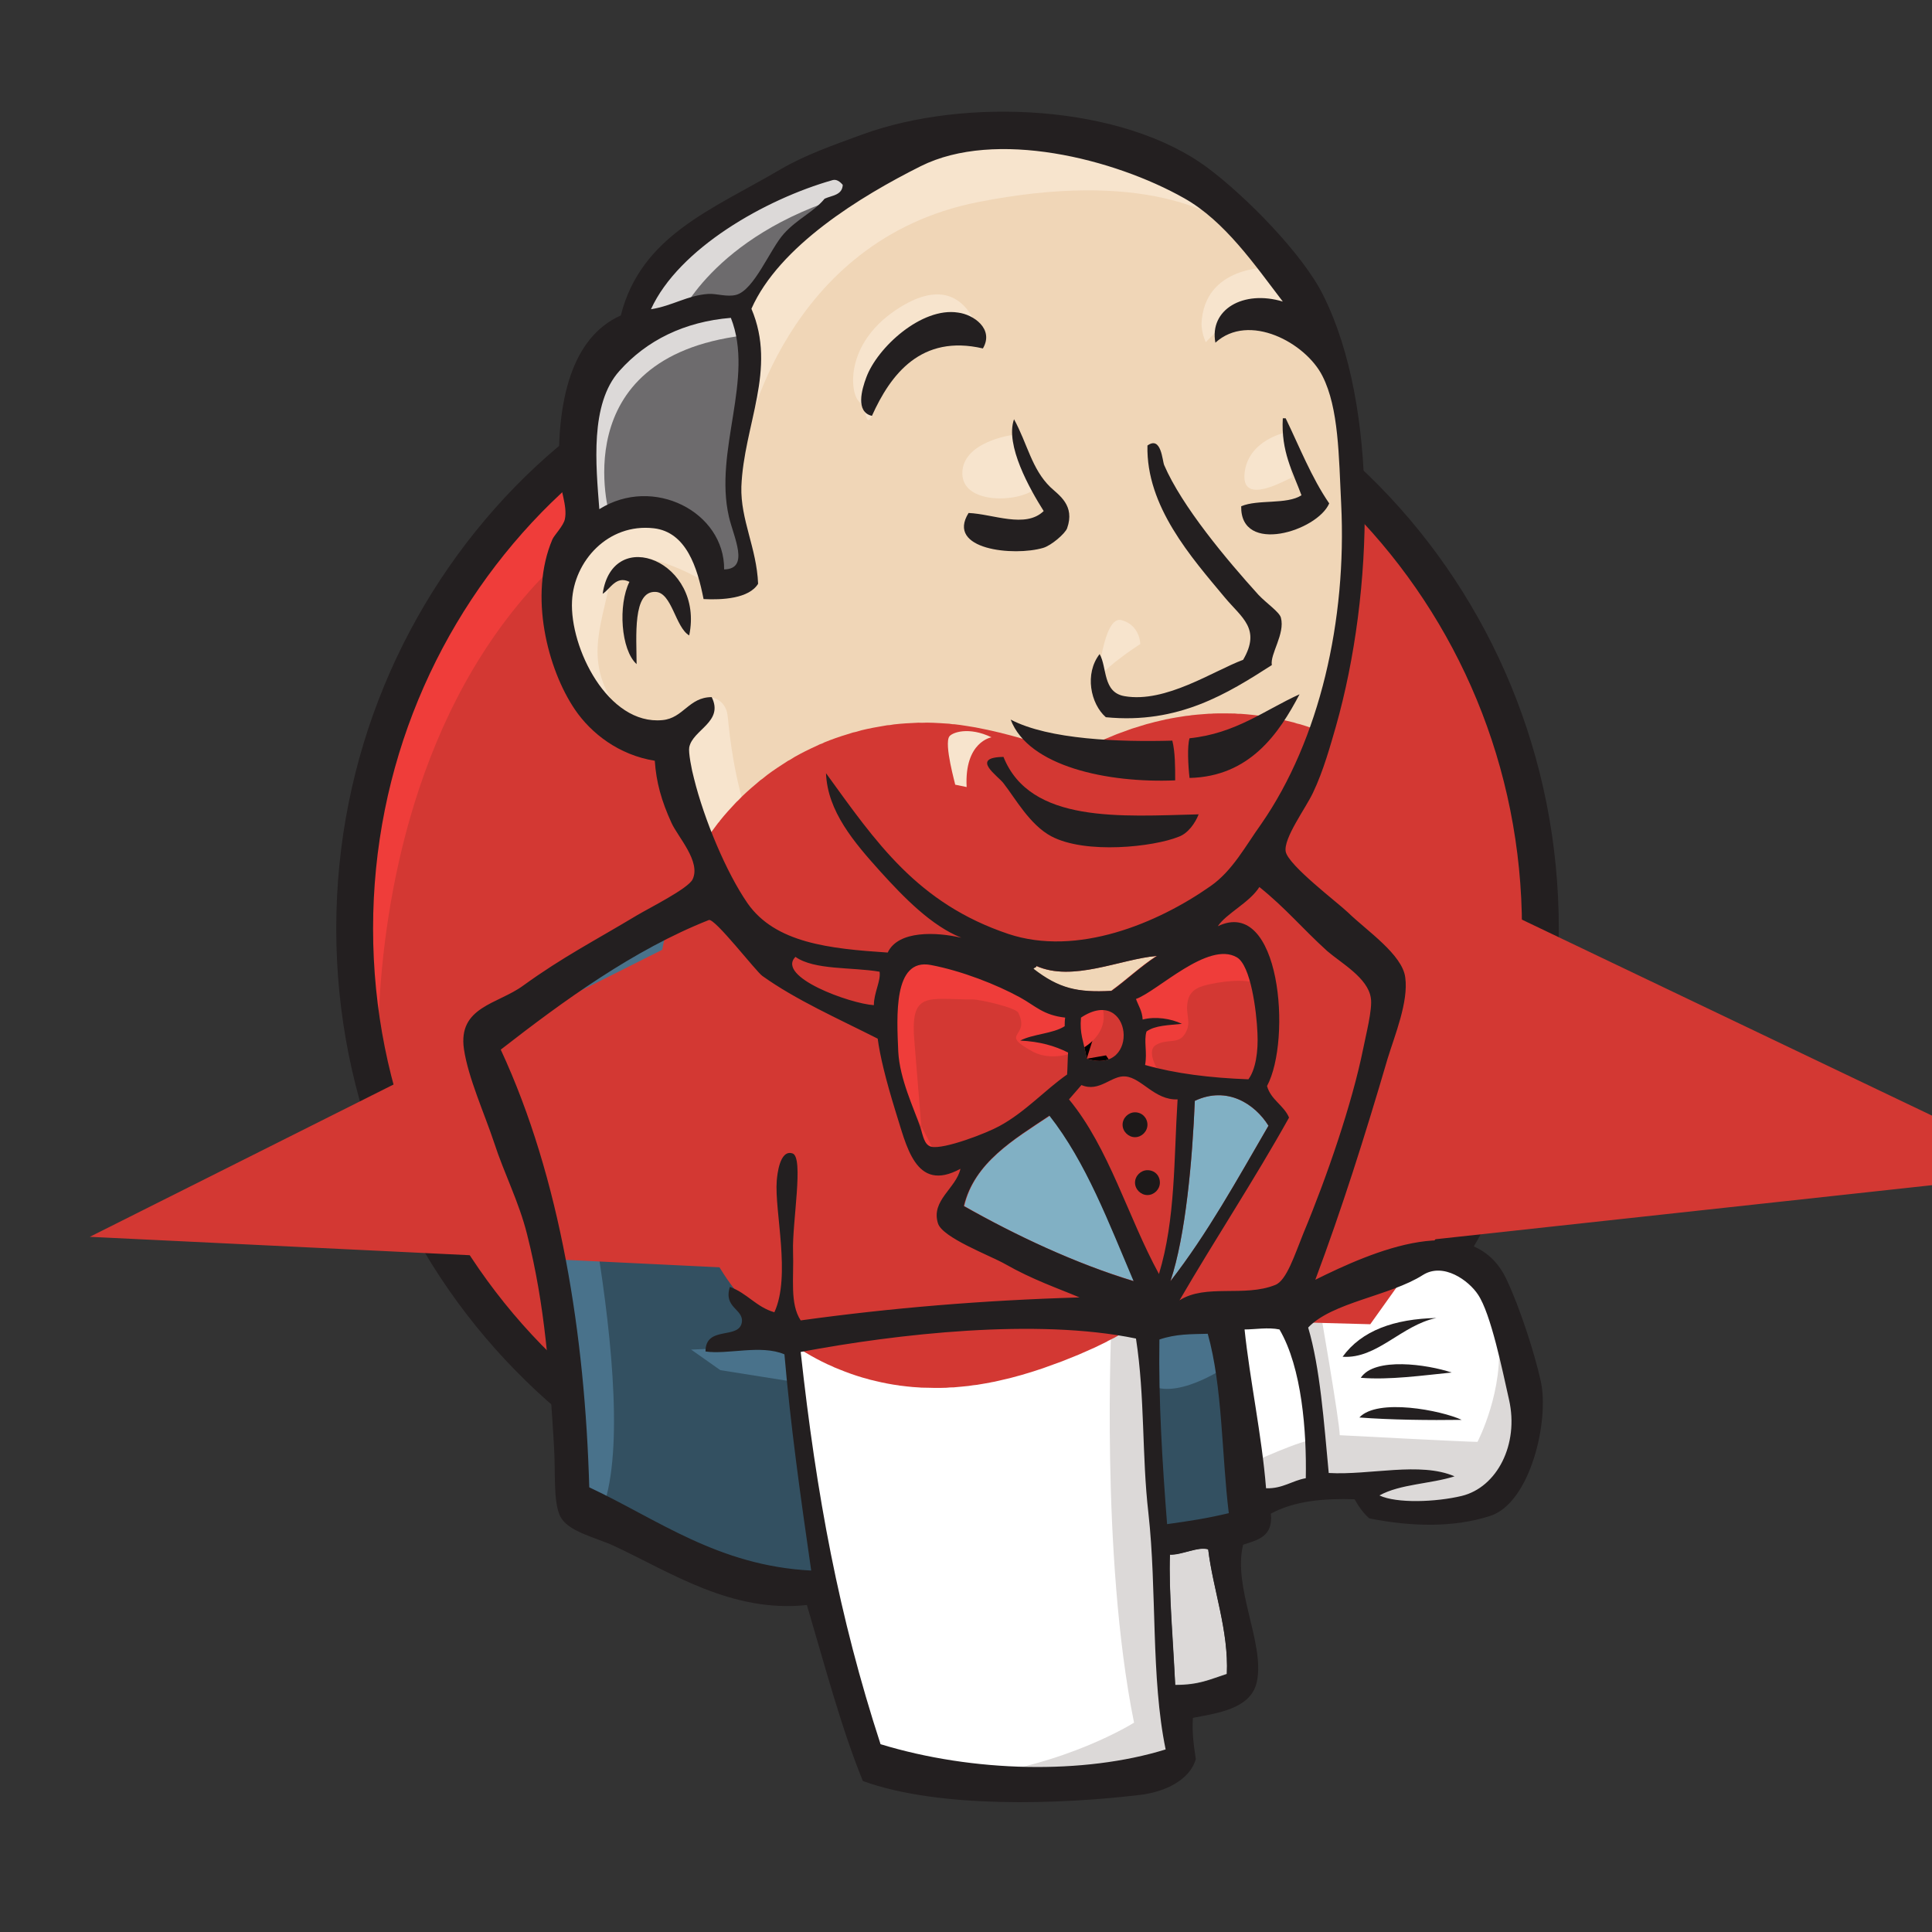 <svg width="48" height="48" viewBox="0 0 48 48" fill="none" xmlns="http://www.w3.org/2000/svg">
<rect x="0" y="0" width="48" height="48" fill="#333333" stroke="none"/>
<g clip-path="url(#clip0_599_14434)">
<path d="M38.277 23.013C38.277 31.331 31.681 38.081 23.541 38.081C15.4 38.081 8.805 31.331 8.805 23.013C8.805 14.694 15.401 7.944 23.541 7.944C31.681 7.944 38.277 14.694 38.277 23.013" fill="#D33833"/>
<path d="M9.411 26.744C9.411 26.744 8.342 11.034 22.828 10.582L21.818 8.895L13.963 11.533L11.717 14.111L9.756 17.867L8.639 22.24L8.972 25.163" fill="#EF3D3A"/>
<path d="M13.452 12.733C10.873 15.383 9.269 19.032 9.269 23.072C9.269 27.112 10.873 30.761 13.452 33.411C16.042 36.061 19.596 37.689 23.541 37.689C27.486 37.689 31.039 36.061 33.63 33.411C36.209 30.761 37.813 27.112 37.813 23.072C37.813 19.032 36.209 15.383 33.63 12.733C31.04 10.095 27.486 8.455 23.541 8.455C19.607 8.455 16.042 10.083 13.452 12.733ZM12.798 34.041C10.053 31.236 8.354 27.35 8.354 23.072C8.354 18.794 10.053 14.908 12.798 12.091C15.543 9.287 19.346 7.54 23.541 7.54C27.736 7.54 31.539 9.287 34.284 12.091C37.029 14.896 38.728 18.782 38.728 23.072C38.728 27.35 37.029 31.236 34.284 34.041C31.539 36.857 27.736 38.592 23.541 38.592C19.346 38.592 15.543 36.857 12.798 34.041Z" fill="#231F20"/>
<path d="M29.744 23.096L27.498 23.429L24.468 23.773L22.507 23.821L20.594 23.762L19.132 23.31L17.837 21.908L16.826 19.044L16.601 18.426L15.258 17.974L14.473 16.679L13.915 14.825L14.533 13.197L15.995 12.686L17.171 13.245L17.73 14.481L18.407 14.373L18.633 14.088L18.407 12.793L18.348 11.165L18.68 8.919L18.669 7.636L19.691 5.996L21.485 4.7L24.622 3.357L28.104 3.868L31.134 6.055L32.537 8.301L33.44 9.929L33.666 13.969L32.988 17.451L31.752 20.541L30.588 22.193" fill="#F0D6B7"/>
<path d="M27.843 32.805L19.821 33.138V34.48L20.499 39.198L20.166 39.59L14.557 37.677L14.165 37L13.606 30.654L12.287 26.851L12.002 25.948L16.494 22.858L17.896 22.3L19.132 23.821L20.201 24.772L21.437 25.164L21.996 25.33L22.673 28.254L23.184 28.872L24.48 28.42L23.576 30.167L28.449 32.472L27.843 32.805" fill="#335061"/>
<path d="M14.533 13.22L15.995 12.709L17.171 13.268L17.73 14.504L18.407 14.397L18.574 13.719L18.241 12.424L18.573 9.334L18.288 7.647L19.299 6.47L21.485 4.735L20.867 3.892L17.777 5.413L16.482 6.423L15.757 7.991L14.64 9.513L14.307 11.307L14.533 13.22Z" fill="#6D6B6D"/>
<path d="M16.839 7.944C16.839 7.944 17.682 5.864 21.045 4.854C24.408 3.844 21.212 4.129 21.212 4.129L17.563 5.531L16.161 6.933L15.543 8.051L16.839 7.944ZM15.151 12.828C15.151 12.828 13.975 8.894 18.467 8.336L18.3 7.658L15.21 8.383L14.307 11.307L14.533 13.22L15.151 12.828Z" fill="#DCD9D8"/>
<path d="M16.945 18.045L17.682 17.332C17.682 17.332 18.015 17.367 18.074 17.759C18.134 18.152 18.3 21.693 20.713 23.595C20.938 23.773 18.918 23.309 18.918 23.309L17.124 20.505M27.272 16.975C27.272 16.975 27.403 15.276 27.866 15.407C28.33 15.537 28.33 16.001 28.33 16.001C28.33 16.001 27.213 16.714 27.272 16.975ZM31.931 10.748C31.931 10.748 31.004 10.938 30.921 11.758C30.837 12.578 31.931 11.925 32.097 11.865M25.145 10.808C25.145 10.808 23.909 10.974 23.909 11.758C23.909 12.543 25.312 12.483 25.704 12.15M17.516 14.456C17.516 14.456 15.389 13.161 15.163 14.396C14.937 15.632 14.438 16.524 15.496 17.819L14.771 17.593L14.094 15.858L13.868 14.171L15.163 12.828L16.625 12.935L17.468 13.612L17.516 14.456M18.526 10.915C18.526 10.915 19.477 5.971 24.302 5.02C28.27 4.236 30.362 5.187 31.146 6.09C31.146 6.09 27.605 1.883 24.242 3.166C20.879 4.462 18.407 6.815 18.466 8.324C18.562 10.915 18.526 10.915 18.526 10.915M31.538 6.648C31.538 6.648 29.911 6.589 29.851 8.051C29.851 8.051 29.851 8.276 29.958 8.502C29.958 8.502 31.253 7.04 32.038 7.825" fill="#F7E4CD"/>
<path d="M24.42 8.657C24.42 8.657 24.135 6.423 22.234 7.718C20.998 8.562 21.117 9.739 21.331 9.964C21.556 10.19 21.497 10.642 21.663 10.333C21.83 10.024 21.782 9.014 22.4 8.728C23.006 8.443 24.028 8.134 24.42 8.657Z" fill="#F7E4CD"/>
<path d="M19.144 23.821L13.867 26.174C13.867 26.174 16.054 34.872 14.937 37.57L14.153 37.285L14.093 33.969L12.631 27.695L12.013 25.96L17.516 22.252L19.144 23.821M19.678 28.634L20.427 29.549V32.912H19.536C19.536 32.912 19.429 30.559 19.429 30.274C19.429 29.988 19.536 28.978 19.536 28.978M19.702 33.423L17.171 33.53L17.896 34.041L19.69 34.326" fill="#49728B"/>
<path d="M28.342 32.864L30.421 32.805L30.932 37.962L28.805 38.247L28.342 32.864" fill="#335061"/>
<path d="M28.9 32.864L32.038 32.698C32.038 32.698 33.333 29.442 33.333 29.275C33.333 29.109 34.45 24.558 34.45 24.558L31.919 21.919L31.408 21.468L30.065 22.811V28.027L28.9 32.864Z" fill="#335061"/>
<path d="M30.303 32.472L28.342 32.864L28.627 34.433C29.352 34.765 30.588 33.874 30.588 33.874M30.362 22.644L34.296 25.567L34.403 24.224L31.432 21.48L30.362 22.644" fill="#49728B"/>
<path d="M21.651 43.916L20.487 39.198L19.904 35.717L19.809 33.138L25.074 32.852H28.342L28.045 38.747L28.556 43.298L28.496 44.142L24.23 44.475L21.651 43.916Z" fill="white"/>
<path d="M27.617 32.804C27.617 32.804 27.332 38.639 28.175 42.799C28.175 42.799 26.488 43.868 24.028 44.142L28.746 43.975L29.304 43.642L28.627 34.444L28.449 32.472" fill="#DCD9D8"/>
<path d="M31.016 37.522L33.202 36.904L37.35 36.678L37.968 34.765L36.85 31.45L35.555 31.283L33.761 31.842L32.05 32.685L31.134 32.519L30.421 32.804" fill="white"/>
<path d="M30.98 36.393C30.98 36.393 32.442 35.716 32.667 35.775L32.05 32.686L32.774 32.4C32.774 32.4 33.285 35.324 33.285 35.657C33.285 35.657 36.423 35.823 36.708 35.823C36.708 35.823 37.385 34.528 37.219 33.185L37.837 34.979L37.896 35.989L36.993 37.332L35.983 37.558L34.296 37.499L33.737 36.774L31.776 37.059L31.158 37.285" fill="#DCD9D8"/>
<path d="M28.77 32.412L27.534 29.275L26.238 27.421C26.238 27.421 26.524 26.637 26.916 26.637H28.211L29.447 27.088L29.34 29.168L28.77 32.412Z" fill="white"/>
<path d="M29.019 31.343C29.019 31.343 27.451 28.313 27.451 27.861C27.451 27.861 27.736 27.184 28.128 27.351C28.52 27.517 29.364 27.969 29.364 27.969V26.899L27.451 26.507L26.155 26.673L28.342 31.855L28.793 31.914" fill="#DCD9D8"/>
<path d="M22.151 23.939L20.594 23.773L19.132 23.321V23.832L19.845 24.617L22.091 25.627" fill="white"/>
<path d="M19.643 24.105C19.643 24.105 21.378 24.83 21.948 24.664L22.008 25.341L20.439 25.009L19.488 24.331L19.643 24.105Z" fill="#DCD9D8"/>
<path d="M31.016 26.827C30.065 26.803 29.197 26.685 28.449 26.471C28.496 26.162 28.401 25.865 28.485 25.639C28.698 25.484 29.043 25.484 29.364 25.449C29.09 25.318 28.698 25.259 28.389 25.342C28.377 25.128 28.282 24.997 28.223 24.831C28.758 24.64 30.017 23.393 30.73 23.797C31.075 23.999 31.218 25.116 31.241 25.674C31.265 26.126 31.194 26.578 31.016 26.827Z" fill="#D33833"/>
<path d="M31.016 26.827C30.065 26.803 29.197 26.685 28.449 26.471C28.496 26.162 28.401 25.865 28.485 25.639C28.698 25.484 29.043 25.484 29.364 25.449C29.09 25.318 28.698 25.259 28.389 25.342C28.377 25.128 28.282 24.997 28.223 24.831C28.758 24.64 30.017 23.393 30.73 23.797C31.075 23.999 31.218 25.116 31.241 25.674C31.265 26.126 31.194 26.578 31.016 26.827Z" fill="black" stroke="#D33833" stroke-width="11.99"/>
<path d="M26.464 25.27C26.464 25.342 26.464 25.413 26.452 25.484C26.155 25.674 25.68 25.674 25.347 25.841C25.823 25.864 26.203 25.983 26.535 26.138C26.523 26.316 26.523 26.506 26.512 26.685C25.965 27.053 25.466 27.612 24.824 27.968C24.515 28.134 23.458 28.562 23.137 28.479C22.958 28.431 22.935 28.206 22.863 27.992C22.709 27.54 22.352 26.803 22.317 26.114C22.281 25.247 22.186 23.785 23.125 23.963C23.885 24.106 24.765 24.451 25.347 24.771C25.715 24.985 25.918 25.223 26.464 25.27Z" fill="#D33833"/>
<path d="M26.464 25.27C26.464 25.342 26.464 25.413 26.452 25.484C26.155 25.674 25.68 25.674 25.347 25.841C25.823 25.864 26.203 25.983 26.535 26.138C26.523 26.316 26.523 26.506 26.512 26.685C25.965 27.053 25.466 27.612 24.824 27.968C24.515 28.134 23.458 28.562 23.137 28.479C22.958 28.431 22.935 28.206 22.863 27.992C22.709 27.54 22.352 26.803 22.317 26.114C22.281 25.247 22.186 23.785 23.125 23.963C23.885 24.106 24.765 24.451 25.347 24.771C25.715 24.985 25.918 25.223 26.464 25.27Z" fill="black" stroke="#D33833" stroke-width="11.99"/>
<path d="M26.999 26.304C26.916 25.828 26.821 25.698 26.856 25.282C28.128 24.438 28.354 26.732 26.999 26.304Z" fill="#D33833"/>
<path d="M26.999 26.304C26.916 25.828 26.821 25.698 26.856 25.282C28.128 24.438 28.354 26.732 26.999 26.304Z" fill="black" stroke="#D33833" stroke-width="11.99"/>
<path d="M28.829 26.685C28.829 26.685 28.437 26.126 28.722 25.96C29.007 25.793 29.281 25.96 29.447 25.674C29.614 25.389 29.447 25.223 29.506 24.89C29.566 24.557 29.839 24.498 30.125 24.439C30.41 24.379 31.194 24.272 31.301 24.546L30.968 23.535L30.291 23.31L28.164 24.546L28.057 25.163V26.399M22.935 28.538C22.864 27.659 22.792 26.791 22.721 25.912C22.602 24.605 23.03 24.831 24.171 24.831C24.349 24.831 25.24 25.033 25.3 25.163C25.609 25.793 24.789 25.651 25.656 26.126C26.381 26.518 27.677 25.888 27.379 24.997C27.213 24.795 26.524 24.938 26.274 24.807L24.955 24.13C24.397 23.844 23.113 23.416 22.519 23.821C21.01 24.843 22.614 27.41 23.149 28.479" fill="#EF3D3A"/>
<path d="M24.42 8.657C22.887 8.3 22.127 9.299 21.663 10.332C21.247 10.237 21.414 9.667 21.521 9.382C21.794 8.633 22.899 7.623 23.802 7.766C24.183 7.813 24.705 8.17 24.42 8.657ZM31.871 10.392H31.942C32.287 11.105 32.584 11.866 33.024 12.507C32.727 13.196 30.814 13.791 30.837 12.578C31.253 12.4 31.966 12.543 32.335 12.305C32.121 11.723 31.824 11.223 31.871 10.392ZM25.193 10.416C25.525 11.022 25.632 11.652 26.096 12.103C26.31 12.305 26.714 12.555 26.512 13.125C26.464 13.256 26.12 13.553 25.918 13.612C25.193 13.826 23.493 13.66 24.064 12.745C24.67 12.769 25.478 13.137 25.93 12.697C25.585 12.151 24.967 11.057 25.193 10.416ZM31.598 16.524C30.505 17.225 29.28 17.997 27.474 17.819C27.094 17.486 26.94 16.738 27.32 16.25C27.51 16.583 27.391 17.201 27.938 17.296C28.96 17.474 30.148 16.666 30.885 16.393C31.336 15.621 30.849 15.347 30.433 14.848C29.59 13.838 28.473 12.578 28.508 11.069C28.853 10.82 28.877 11.45 28.924 11.556C29.364 12.578 30.469 13.898 31.265 14.777C31.467 14.991 31.788 15.205 31.824 15.347C31.931 15.751 31.55 16.25 31.598 16.524ZM17.123 15.787C16.779 15.585 16.696 14.729 16.292 14.706C15.71 14.67 15.816 15.823 15.816 16.5C15.424 16.144 15.353 15.026 15.638 14.456C15.306 14.29 15.163 14.634 14.973 14.753C15.222 13.03 17.504 13.957 17.123 15.787ZM32.287 17.249C31.776 18.223 31.051 19.293 29.554 19.328C29.518 19.019 29.494 18.532 29.554 18.342C30.707 18.223 31.42 17.641 32.287 17.249ZM25.11 17.878C26.06 18.378 27.819 18.437 29.126 18.401C29.197 18.687 29.197 19.043 29.197 19.388C27.522 19.459 25.549 19.043 25.11 17.878ZM24.931 18.805C25.597 20.469 27.866 20.279 29.78 20.232C29.697 20.445 29.518 20.707 29.281 20.79C28.663 21.04 26.975 21.23 26.12 20.778C25.585 20.493 25.228 19.839 24.931 19.459C24.8 19.281 24.087 18.817 24.931 18.805Z" fill="#231F20"/>
<path d="M31.515 27.968C30.742 29.299 29.994 30.666 29.079 31.83C29.459 30.701 29.625 28.8 29.685 27.35C30.493 26.97 31.182 27.433 31.515 27.968Z" fill="#81B0C4"/>
<path d="M35.686 32.745C34.818 32.923 34.212 33.767 33.357 33.708C33.832 33.054 34.64 32.769 35.686 32.745ZM36.066 34.1C35.353 34.171 34.521 34.29 33.808 34.231C34.153 33.708 35.46 33.898 36.066 34.1ZM36.316 35.276C35.52 35.288 34.533 35.276 33.773 35.217C34.224 34.73 35.805 35.039 36.316 35.276Z" fill="#231F20"/>
<path d="M30.017 38.485C30.136 39.483 30.528 40.493 30.481 41.586C30.041 41.729 29.792 41.86 29.197 41.86C29.162 40.933 29.031 39.507 29.067 38.615C29.352 38.639 29.78 38.413 30.017 38.485Z" fill="#DCD9D8"/>
<path d="M28.734 23.749C28.33 24.011 27.997 24.331 27.605 24.617C26.749 24.664 26.286 24.557 25.668 24.07C25.68 24.034 25.739 24.046 25.739 23.999C26.654 24.403 27.819 23.832 28.734 23.749Z" fill="#F0D6B7"/>
<path d="M23.957 29.965C24.206 28.883 25.193 28.313 26.084 27.719C26.999 28.883 27.558 30.381 28.175 31.83C26.714 31.391 25.228 30.69 23.957 29.965Z" fill="#81B0C4"/>
<path d="M29.067 38.628C29.031 39.519 29.15 40.933 29.198 41.872C29.792 41.872 30.041 41.741 30.481 41.599C30.529 40.505 30.136 39.495 30.017 38.497C29.78 38.414 29.352 38.639 29.067 38.628ZM19.893 33.589C20.285 37.166 20.843 40.16 21.877 43.334C24.171 44.035 26.928 44.094 28.96 43.464C28.591 41.682 28.746 39.507 28.532 37.594C28.366 36.156 28.449 34.718 28.223 33.256C25.763 32.745 22.293 33.137 19.893 33.589ZM28.805 33.28C28.782 34.813 28.877 36.334 28.996 37.867C29.59 37.784 29.982 37.724 30.529 37.594C30.35 36.12 30.374 34.445 30.006 33.137C29.59 33.149 29.221 33.138 28.805 33.28ZM31.788 33.03C31.503 32.971 31.182 33.03 30.921 33.03C31.051 34.278 31.349 35.657 31.455 36.976C31.871 36.988 32.097 36.786 32.442 36.726C32.465 35.574 32.347 33.981 31.788 33.03ZM36.316 37.166C37.195 36.952 37.742 35.883 37.492 34.777C37.326 34.041 37.041 32.638 36.72 32.163C36.494 31.818 35.864 31.355 35.353 31.676C34.533 32.199 33.095 32.353 32.501 32.983C32.798 33.981 32.893 35.336 33.012 36.596C34.034 36.655 35.282 36.31 36.138 36.679C35.543 36.869 34.783 36.869 34.272 37.154C34.7 37.356 35.674 37.32 36.316 37.166ZM28.164 31.83C27.546 30.38 26.987 28.883 26.072 27.718C25.181 28.312 24.206 28.883 23.945 29.964C25.228 30.689 26.714 31.39 28.164 31.83ZM29.685 27.35C29.625 28.8 29.459 30.701 29.079 31.83C29.994 30.654 30.742 29.299 31.515 27.968C31.182 27.433 30.493 26.97 29.685 27.35L29.685 27.35ZM27.962 26.744C27.617 26.708 27.32 27.148 26.868 26.958C26.761 27.077 26.666 27.196 26.559 27.314C27.558 28.526 28.021 30.238 28.794 31.652C29.209 30.285 29.162 28.8 29.257 27.314C28.687 27.338 28.366 26.78 27.962 26.744ZM26.857 25.282C26.821 25.698 26.916 25.829 26.999 26.304C28.354 26.732 28.128 24.439 26.857 25.282ZM25.347 24.783C24.765 24.462 23.886 24.118 23.125 23.975C22.186 23.797 22.281 25.259 22.317 26.126C22.353 26.815 22.709 27.54 22.864 28.004C22.935 28.218 22.959 28.443 23.137 28.491C23.458 28.562 24.527 28.146 24.824 27.98C25.466 27.635 25.965 27.077 26.512 26.696C26.524 26.518 26.524 26.328 26.536 26.15C26.203 25.983 25.834 25.877 25.347 25.853C25.668 25.686 26.155 25.686 26.452 25.496C26.452 25.425 26.452 25.354 26.464 25.282C25.918 25.223 25.716 24.985 25.347 24.783ZM19.762 23.773C19.275 24.272 21.128 24.938 21.711 24.973C21.711 24.664 21.889 24.367 21.853 24.142C21.152 24.023 20.237 24.106 19.762 23.773ZM25.751 23.999C25.751 24.046 25.692 24.035 25.68 24.07C26.31 24.557 26.773 24.664 27.617 24.617C27.997 24.343 28.342 24.011 28.746 23.749C27.819 23.832 26.654 24.403 25.751 23.999ZM31.241 25.663C31.218 25.116 31.075 23.987 30.73 23.785C30.017 23.369 28.758 24.629 28.223 24.819C28.282 24.985 28.378 25.116 28.389 25.33C28.71 25.247 29.091 25.306 29.364 25.437C29.043 25.472 28.698 25.472 28.485 25.627C28.413 25.853 28.508 26.15 28.449 26.459C29.198 26.673 30.065 26.78 31.016 26.815C31.194 26.578 31.265 26.126 31.241 25.663ZM18.942 24.248C18.787 24.142 17.754 22.799 17.611 22.858C15.745 23.595 13.998 24.866 12.441 26.078C13.927 29.275 14.533 33.185 14.64 36.952C16.34 37.748 17.837 38.901 20.154 39.02C19.881 37.13 19.643 35.431 19.489 33.648C18.906 33.399 18.074 33.66 17.528 33.577C17.528 32.923 18.36 33.292 18.431 32.852C18.479 32.519 17.967 32.496 18.134 31.973C18.562 32.127 18.787 32.472 19.239 32.603C19.655 31.7 19.239 30.095 19.298 29.335C19.31 29.192 19.37 28.55 19.691 28.657C19.976 28.752 19.679 30.38 19.703 31.093C19.726 31.759 19.619 32.389 19.893 32.805C22.127 32.496 24.397 32.306 26.821 32.234C26.286 32.008 25.656 31.795 24.967 31.402C24.587 31.188 23.41 30.749 23.303 30.392C23.125 29.822 23.755 29.525 23.862 29.038C22.733 29.655 22.519 28.443 22.246 27.6C22.008 26.827 21.865 26.245 21.806 25.805C20.82 25.306 19.774 24.843 18.942 24.248ZM30.255 23.012C31.812 22.264 32.097 25.829 31.479 26.982C31.574 27.326 31.895 27.457 32.026 27.766C31.158 29.323 30.196 30.773 29.305 32.306C29.958 31.89 30.909 32.234 31.681 31.925C31.966 31.818 32.169 31.165 32.382 30.642C32.976 29.216 33.594 27.409 33.868 26.055C33.927 25.746 34.105 25.068 34.058 24.795C33.987 24.296 33.321 23.928 32.976 23.63C32.347 23.06 31.954 22.573 31.289 22.038C31.04 22.43 30.469 22.692 30.255 23.013V23.012ZM15.389 9.216C14.652 10.036 14.806 11.557 14.89 12.65C16.232 11.806 18.003 12.721 17.991 14.147C18.633 14.135 18.229 13.351 18.11 12.84C17.73 11.188 18.752 9.406 18.158 7.897C17.005 7.992 16.066 8.455 15.389 9.216ZM20.689 4.474C19.013 4.949 16.862 6.173 16.173 7.683C16.708 7.599 17.076 7.338 17.599 7.302C17.801 7.29 18.063 7.385 18.288 7.326C18.74 7.207 19.132 6.185 19.477 5.805C19.809 5.437 20.213 5.27 20.487 4.937C20.665 4.854 20.926 4.854 20.938 4.593C20.867 4.51 20.784 4.45 20.689 4.474ZM29.423 4.926C27.677 3.939 24.729 3.202 22.875 4.129C21.378 4.878 19.358 6.114 18.669 7.671C19.31 9.18 18.479 10.558 18.419 12.091C18.395 12.911 18.799 13.613 18.835 14.504C18.609 14.872 17.944 14.908 17.48 14.884C17.326 14.1 17.052 13.22 16.244 13.125C15.104 12.995 14.26 13.945 14.212 14.932C14.153 16.096 15.104 18.021 16.458 17.891C16.981 17.843 17.112 17.32 17.682 17.32C17.991 17.938 17.207 18.128 17.124 18.568C17.1 18.687 17.183 19.127 17.242 19.34C17.492 20.351 18.039 21.67 18.573 22.442C19.263 23.428 20.606 23.571 22.055 23.666C22.317 23.108 23.268 23.155 23.885 23.298C23.137 23.001 22.448 22.288 21.877 21.658C21.224 20.933 20.558 20.16 20.522 19.21C21.77 20.933 22.792 22.442 25.05 23.203C26.761 23.773 28.758 22.941 30.077 22.014C30.623 21.634 30.944 21.016 31.337 20.469C32.786 18.378 33.464 15.407 33.321 12.519C33.262 11.331 33.262 10.143 32.858 9.346C32.442 8.514 31.028 7.754 30.196 8.514C30.041 7.694 30.885 7.195 31.871 7.492C31.17 6.577 30.433 5.496 29.423 4.926ZM32.679 31.795C34.046 31.117 36.589 29.976 37.433 31.795C37.754 32.472 38.122 33.601 38.277 34.302C38.502 35.276 38.027 37.344 37.017 37.665C36.126 37.95 35.092 37.938 34.022 37.724C33.892 37.618 33.761 37.439 33.654 37.249C32.894 37.225 32.169 37.285 31.574 37.606C31.634 38.176 31.253 38.259 30.885 38.378C30.623 39.436 31.42 40.814 31.23 41.765C31.099 42.454 30.255 42.561 29.637 42.68C29.613 43.06 29.661 43.381 29.709 43.702C29.566 44.225 28.936 44.522 28.33 44.593C26.346 44.831 23.339 44.938 21.438 44.249C20.903 42.941 20.487 41.361 20.047 39.876C18.193 40.077 16.684 39.079 15.27 38.414C14.783 38.188 14.105 38.057 13.915 37.665C13.737 37.285 13.808 36.56 13.761 35.883C13.654 34.136 13.547 32.448 13.095 30.666C12.893 29.858 12.525 29.156 12.275 28.384C12.038 27.671 11.633 26.78 11.527 26.067C11.372 25.009 12.37 24.95 13 24.486C13.986 23.773 14.759 23.381 15.828 22.739C16.149 22.549 17.1 22.074 17.207 21.848C17.421 21.408 16.839 20.79 16.684 20.446C16.434 19.899 16.304 19.436 16.268 18.901C15.377 18.758 14.688 18.223 14.284 17.629C13.606 16.631 13.131 14.789 13.725 13.399C13.773 13.292 13.998 13.066 14.034 12.899C14.105 12.567 13.903 12.127 13.891 11.771C13.832 9.952 14.2 8.384 15.424 7.837C15.924 5.853 17.706 5.199 19.382 4.213C20.012 3.844 20.701 3.607 21.414 3.345C23.969 2.406 27.902 2.584 30.029 4.189C30.933 4.866 32.37 6.304 32.882 7.35C34.248 10.095 34.141 14.694 33.191 18.045C33.06 18.497 32.882 19.15 32.62 19.697C32.442 20.077 31.883 20.826 31.943 21.159C32.014 21.503 33.226 22.418 33.488 22.668C33.951 23.119 34.842 23.714 34.913 24.284C34.997 24.89 34.652 25.722 34.474 26.304C33.903 28.253 33.333 30.048 32.679 31.795Z" fill="#231F20"/>
<path d="M23.588 18.294C23.66 18.199 24.064 18.045 24.634 18.318C24.634 18.318 23.957 18.425 24.016 19.554L23.731 19.495C23.743 19.507 23.446 18.485 23.588 18.294Z" fill="#F7E4CD"/>
<path d="M28.508 27.944C28.508 28.11 28.366 28.253 28.199 28.253C28.033 28.253 27.89 28.11 27.89 27.944C27.89 27.777 28.033 27.635 28.199 27.635C28.378 27.635 28.508 27.777 28.508 27.944ZM28.817 29.382C28.817 29.548 28.675 29.691 28.508 29.691C28.342 29.691 28.199 29.548 28.199 29.382C28.199 29.215 28.342 29.073 28.508 29.073C28.686 29.073 28.817 29.203 28.817 29.382Z" fill="#1D1919"/>
</g>
<defs>
<clipPath id="clip0_599_14434">
<rect width="48" height="48" fill="white"/>
</clipPath>
</defs>
</svg>
